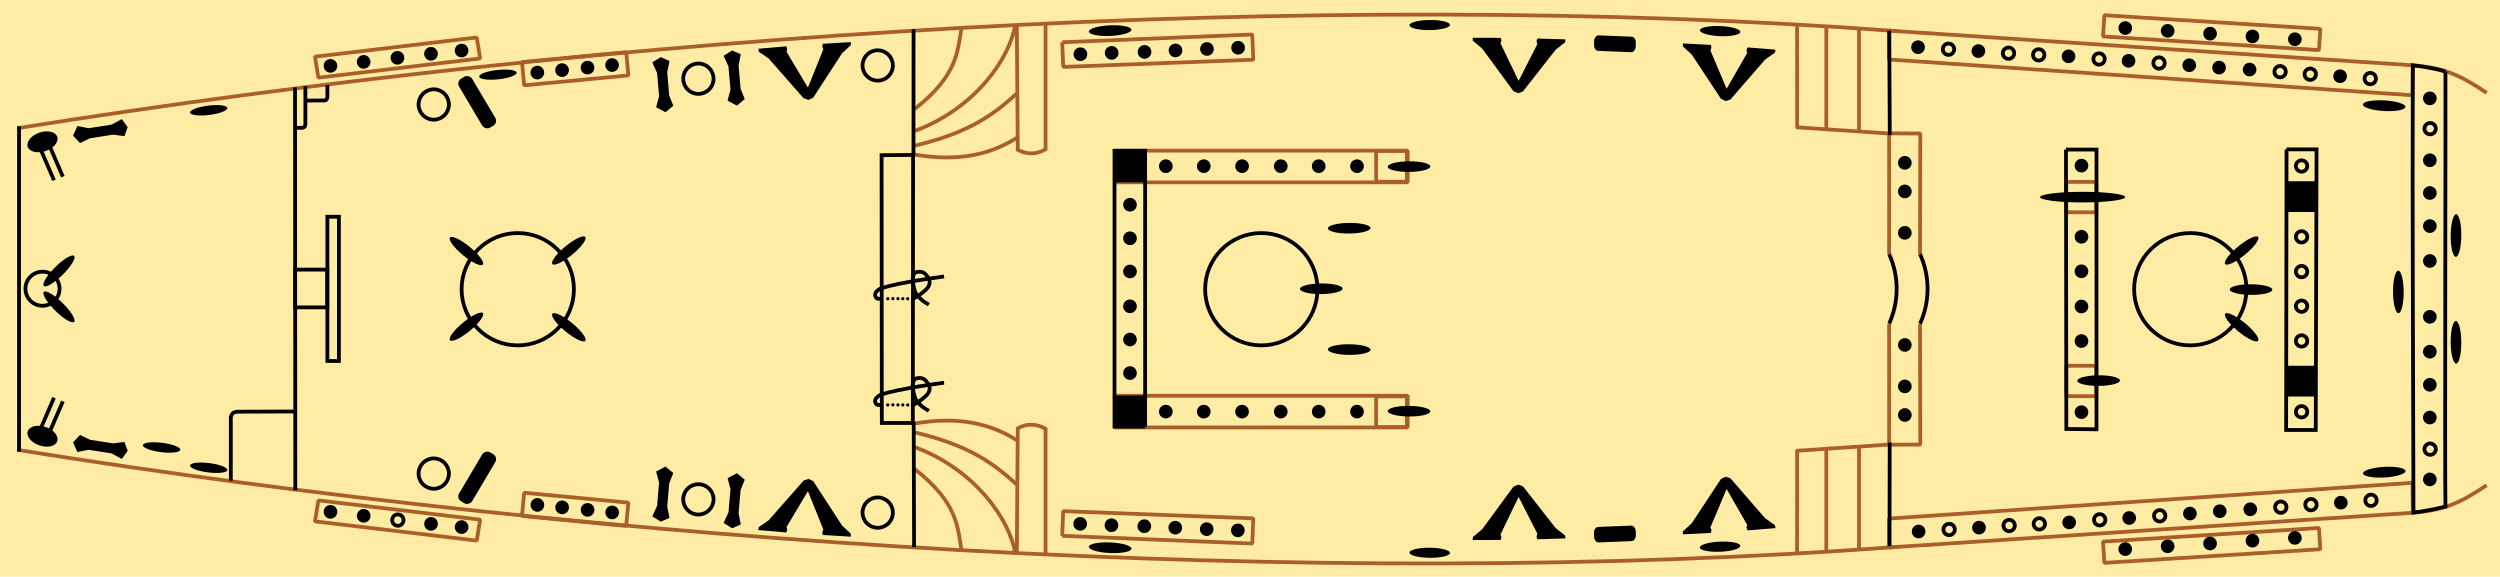 <?xml version="1.0" encoding="UTF-8" standalone="no"?>
<!-- Created with Inkscape (http://www.inkscape.org/) -->

<svg
   xmlns:rigging="https://github.com/jolaf/rigging"
   xmlns:dc="http://purl.org/dc/elements/1.1/"
   xmlns:cc="http://creativecommons.org/ns#"
   xmlns:rdf="http://www.w3.org/1999/02/22-rdf-syntax-ns#"
   xmlns:svg="http://www.w3.org/2000/svg"
   xmlns="http://www.w3.org/2000/svg"
   xmlns:xlink="http://www.w3.org/1999/xlink"
   xmlns:sodipodi="http://sodipodi.sourceforge.net/DTD/sodipodi-0.dtd"
   xmlns:inkscape="http://www.inkscape.org/namespaces/inkscape"
   width="100%"
   height="100%"
   id="svg1"
   sodipodi:docname="shtandart-src.svg"
   inkscape:version="0.92.1 r"
   version="1.1"
   viewBox="1 -24 659 152">
  <sodipodi:namedview
     viewbox-height="118"
     viewbox-x="-2"
     viewbox-y="-11"
     inkscape:measure-end="335.547,74.4141"
     inkscape:measure-start="320.703,74.4141"
     inkscape:current-layer="drawing"
     fit-margin-bottom="0"
     fit-margin-right="0"
     fit-margin-left="0"
     fit-margin-top="0"
     guidetolerance="1"
     objecttolerance="5"
     gridtolerance="1"
     inkscape:guide-bbox="true"
     showguides="false"
     inkscape:window-maximized="0"
     inkscape:window-y="36"
     inkscape:window-x="232"
     inkscape:window-height="855"
     inkscape:window-width="1385"
     showgrid="false"
     inkscape:document-units="px"
     inkscape:cy="106.51837"
     inkscape:cx="555.06524"
     inkscape:zoom="2.83"
     inkscape:pageshadow="2"
     inkscape:pageopacity="0.0"
     borderopacity="1.0"
     bordercolor="#666666"
     pagecolor="#ffffff"
     id="base">
    <inkscape:grid
       spacingy="1"
       spacingx="1"
       originy="-539.252"
       originx="-36.919"
       id="grid4394"
       type="xygrid" />
    <sodipodi:guide
       inkscape:locked="false"
       id="guide4311"
       orientation="0,1"
       position="0.039,0.458" />
    <sodipodi:guide
       inkscape:locked="false"
       id="guide677"
       orientation="0,1"
       position="0.904,0.518" />
    <sodipodi:guide
       inkscape:locked="false"
       id="guide681"
       orientation="0,1"
       position="0.254,0.397" />
    <sodipodi:guide
       inkscape:locked="false"
       id="guide4803"
       orientation="1,0"
       position="647.583,107.034" />
    <sodipodi:guide
       inkscape:locked="false"
       id="guide4808"
       orientation="0,1"
       position="407.812,62.556" />
    <sodipodi:guide
       inkscape:locked="false"
       id="guide4810"
       orientation="0,1"
       position="376.563,124.445" />
    <sodipodi:guide
       inkscape:locked="false"
       id="guide4811"
       orientation="-0.103,0.995"
       position="108.216,113.92" />
    <sodipodi:guide
       inkscape:locked="false"
       id="guide4815"
       orientation="0.104,0.995"
       position="108.002,11.267" />
    <sodipodi:guide
       inkscape:locked="false"
       id="guide4819"
       orientation="1,0"
       position="8.127,91.21" />
    <sodipodi:guide
       inkscape:locked="false"
       id="guide4075"
       orientation="1,0"
       position="652.766,105.529" />
  </sodipodi:namedview>
  <defs
     id="defs1">
    <rect
       y="-0.809"
       x="277.269"
       height="146.642"
       width="220.711"
       id="deckMask"
       style="fill:currentColor" />
    <g
       id="mastMask"
       style="stroke:currentColor">
      <path
         inkscape:connector-curvature="0"
         id="path89"
         d="m 425.113,59.525 c 26.5,26.5 26.5,26.5 26.5,26.5 z" />
      <path
         inkscape:connector-curvature="0"
         id="path91"
         d="m 451.613,59.525 c -26.5,26.5 -26.5,26.5 -26.5,26.5 z" />
    </g>
    <circle
       r="4"
       cy="398.091"
       cx="160.871"
       id="pipe"
       style="stroke:currentColor" />
    <circle
       id="pin"
       r="1.8"
       cy="28.152"
       cx="567.539"
       style="fill:currentColor"
       transform="rotate(-8.297)"
       class="aura" />
    <circle
       style="fill:none;stroke:currentColor"
       transform="rotate(-8.297)"
       id="pinhole"
       cx="607.213"
       cy="138.775"
       r="1.5" />
    <ellipse
       transform="rotate(89.51)"
       id="cleat"
       ry="5.615"
       rx="1.4"
       cy="-575.374"
       cx="3.721"
       style="fill:currentColor"
       class="aura" />
    <rect
       ry="1.5"
       y="72.319"
       x="396.501"
       height="15"
       width="4"
       id="lcleat"
       style="fill:currentColor"
       class="aura" />
    <path
       transform="matrix(0.882,0,0,1.005,-152.594,-25.947)"
       d="m 215.31,40.277 -0.959,-2.798 v -6.102 l 0.959,-2.893 -2.499,-1.196 -2.652,1.196 1.162,2.893 v 6.102 l -1.161,2.798 2.652,1.514 z"
       id="xcleat"
       inkscape:connector-curvature="0"
       sodipodi:nodetypes="ccccccccccc"
       style="fill:currentColor"
       class="aura" />
    <path
       d="m 426.259,54.267 -8.424,-11.107 -2.479,-2.004 -0.067,-0.781 7.404,-0.102 0.204,0.747 -0.238,0.713 4.927,9.807 4.791,-9.773 -0.238,-0.713 0.204,-0.747 7.404,0.102 -0.067,0.781 -2.479,2.004 -8.424,11.107 -1.259,0.493 z"
       inkscape:connector-curvature="0"
       sodipodi:nodetypes="ccccccccccccccccc"
       id="kevel"
       style="fill:currentColor"
       class="aura" />
    <rect
       transform="translate(-36.94,-367.63)"
       id="fist"
       width="8.109"
       height="8.109"
       x="324.097"
       y="408.336"
       style="fill:currentColor"
       class="aura" />
    <g
       id="tackle"
       transform="matrix(-1,0,0,1,657.061,84.968)">
      <ellipse
         transform="rotate(-18.749,-1131.871,-71.94)"
         ry="2.557"
         rx="4.104"
         cy="420.366"
         cx="-74.057"
         id="path4323"
         style="fill:currentColor" />
      <path
         style="stroke:currentColor"
         d="m 61.959,411.73 3.977,9.218"
         id="path4328"
         inkscape:connector-curvature="0"
         sodipodi:nodetypes="cc"
         transform="translate(-36.94,-367.63)" />
      <path
         style="stroke:currentColor"
         sodipodi:nodetypes="cc"
         inkscape:connector-curvature="0"
         id="path4325"
         d="m 59.623,412.677 3.977,9.218"
         transform="translate(-36.94,-367.63)" />
    </g>
    <g
       id="knot"
       transform="translate(380.03,-105.312)">
      <path
         style="fill:none;stroke:currentColor"
         sodipodi:nodetypes="cccc"
         inkscape:connector-curvature="0"
         id="path4249"
         d="m 298.721,455.173 c -3.993,0.489 -15.46,2.284 -17.267,3.472 -0.874,0.684 -1.281,1.456 -0.505,2.273 0.295,0.218 1.515,0.126 1.515,0.126" />
      <path
         style="fill:none;stroke:currentColor"
         d="m 290.64,461.044 c 0,0 1.792,-1.092 2.589,-1.768 0.499,-0.424 1.088,-0.913 1.357,-1.421 0.27,-0.508 0.393,-0.888 0.316,-1.452 -0.077,-0.564 -0.8,-1.72 -1.438,-2.147 -0.638,-0.427 -1.581,-0.414 -2.192,-0.158 -0.612,0.256 -0.566,0.713 -0.758,1.357 -0.191,0.644 0.115,1.993 0.284,2.715 0.169,0.722 0.251,1.043 0.6,1.61 0.349,0.567 0.988,1.204 1.547,1.673 0.559,0.469 1.768,1.136 1.768,1.136"
         id="path4251"
         inkscape:connector-curvature="0"
         sodipodi:nodetypes="cszzzzzzzzc" />
      <circle
         r="0.426"
         cy="461.044"
         cx="283.884"
         id="path4253"
         style="fill:currentColor" />
      <circle
         style="fill:currentColor"
         id="circle4255"
         cx="285.226"
         cy="461.013"
         r="0.426" />
      <circle
         style="fill:currentColor"
         r="0.426"
         cy="461.028"
         cx="286.568"
         id="circle4257" />
      <circle
         style="fill:currentColor"
         id="circle4259"
         cx="287.846"
         cy="461.028"
         r="0.426" />
      <circle
         r="0.426"
         cy="461.044"
         cx="289.14"
         id="circle4261"
         style="fill:currentColor" />
    </g>
  </defs>
  <g
     inkscape:label="background"
     id="layer1"
     inkscape:groupmode="layer">
    <g
       id="background" />
    <rect
       style="opacity:1;fill:#ffeca4;fill-opacity:1;fill-rule:evenodd;stroke:none;stroke-width:1.6;stroke-linecap:round;stroke-linejoin:round;stroke-miterlimit:4;stroke-dasharray:none;stroke-opacity:1;paint-order:markers fill stroke"
       id="rect6803"
       width="717.601"
       height="368.795"
       x="-20.988"
       y="-138.852" />
  </g>
  <g
     transform="translate(0,-20.6)"
     inkscape:label="drawing"
     id="layer2"
     inkscape:groupmode="layer">
    <g
       id="drawing">
      <g
         id="portDrawing"
         style="fill:none;stroke:#aa5f28">
        <path
           style="fill-rule:evenodd"
           d="M 5.599,30.388 C 160.19,5.668 347.851,-6.802 501.489,4.852 m 135.527,8.962 c 8.188,0.64 12.488,2.549 19.468,7.271"
           id="path4399"
           inkscape:connector-curvature="0" />
        <path
           class="rail"
           id="rect4158"
           d="m 499.005,4.684 c 0,0 138.012,9.13 138.012,9.13 0,0 -0.082,7.903 -0.082,7.903 0,0 -137.973,-9.434 -137.973,-9.434 0,0 0.044,-7.599 0.044,-7.599"
           style="fill-rule:evenodd;stroke-miterlimit:0"
           inkscape:connector-curvature="0" />
        <rect
           transform="matrix(0.998,0.063,-0.063,0.998,-36.919,-367.63)"
           class="rail"
           style="fill-rule:evenodd;stroke-linecap:round;stroke-miterlimit:0"
           id="rect4272"
           width="57.042"
           height="5.615"
           x="614.658"
           y="330.176" />
        <rect
           transform="translate(-36.919,-367.63)"
           class="solid"
           style="fill-rule:evenodd;stroke-miterlimit:0"
           id="rect4212"
           width="7.895"
           height="8.012"
           x="582.601"
           y="412.182" />
        <path
           class="rail"
           id="path4201"
           d="m 498.969,63.596 c 0,0 0.013,-31.846 0.013,-31.846 0,0 8.206,0.049 8.206,0.049 0,0 -0.072,31.797 -0.072,31.797"
           style="fill-rule:evenodd;stroke-miterlimit:0"
           inkscape:connector-curvature="0" />
        <g
           class="solid"
           id="g4442">
          <path
             style="fill-rule:evenodd;stroke-linejoin:round"
             d="m 474.71,3.488 c 0,0 0.018,26.671 0.018,26.671 0,0 24.696,1.671 24.696,1.671"
             id="path4436"
             inkscape:connector-curvature="0" />
          <path
             style="fill-rule:evenodd"
             d="m 491.034,31.603 c 0,0 0,-27.13 0,-27.13"
             id="path4438"
             inkscape:connector-curvature="0" />
          <path
             style="fill-rule:evenodd"
             d="m 482.413,30.658 c 0,0 0.006,-26.716 0.006,-26.716"
             id="path4440"
             inkscape:connector-curvature="0" />
        </g>
        <rect
           transform="translate(-36.919,-367.63)"
           class="solid"
           y="404.025"
           x="400.67"
           height="8.109"
           width="8.109"
           id="rect4227"
           style="fill-rule:evenodd;stroke-miterlimit:0" />
        <rect
           transform="translate(-36.919,-367.63)"
           class="rail"
           y="403.945"
           x="331.803"
           height="8.348"
           width="77.184"
           id="rect4231"
           style="fill-rule:evenodd;stroke-miterlimit:0" />
        <path
           class="rail"
           id="rect4238"
           d="m 281.003,7.737 c 0,0 50.101,-2.045 50.101,-2.045 0,0 0.262,6.643 0.262,6.643 0,0 -50.107,1.907 -50.107,1.907 0,0 -0.256,-6.505 -0.256,-6.505"
           style="fill-rule:evenodd;stroke-miterlimit:0"
           inkscape:connector-curvature="0" />
        <g
           class="solid"
           id="g2411">
          <path
             id="path4286"
             d="m 269.031,3.005 c 0,0 0.253,33.082 0.253,33.082 2.441,1.306 4.882,1.261 7.324,-0.126 0,0 0,-33.335 0,-33.335"
             style="fill-rule:evenodd"
             inkscape:connector-curvature="0" />
          <path
             id="path4302"
             d="m 242.135,37.35 c 11.722,2.006 20.149,-0.133 26.895,-4.419"
             style="fill-rule:evenodd"
             inkscape:connector-curvature="0" />
          <path
             id="path4300"
             d="m 242.099,35.007 c 12.578,-3.001 19.725,-7.042 26.841,-13.718"
             style="fill-rule:evenodd"
             inkscape:connector-curvature="0" />
          <path
             id="path4298"
             d="M 242.135,31.116 C 258.141,25.17 267.233,11.895 268.652,3.005"
             style="fill-rule:evenodd"
             inkscape:connector-curvature="0" />
          <path
             id="path4296"
             d="M 242.066,25.379 C 253.549,16.384 253.398,10.039 254.51,3.637"
             style="fill-rule:evenodd"
             inkscape:connector-curvature="0" />
        </g>
        <use
           transform="translate(71.491,-384.234)"
           height="100%"
           width="100%"
           id="use11168"
           xlink:href="#pipe"
           y="0"
           x="0" />
        <use
           transform="translate(24.224,-380.746)"
           height="100%"
           width="100%"
           id="use11170"
           xlink:href="#pipe"
           y="0"
           x="0" />
        <rect
           transform="rotate(-5.435,-3891.007,205.083)"
           class="rail"
           style="fill-rule:evenodd;stroke-miterlimit:0"
           id="rect4267"
           width="27.593"
           height="6.154"
           x="138.673"
           y="395.494" />
        <rect
           transform="matrix(0.993,-0.118,0.16,0.987,-36.919,-367.63)"
           class="rail"
           ry="0"
           y="391.192"
           x="58.768"
           height="5.599"
           width="42.94"
           id="rect4281"
           style="fill-rule:evenodd;stroke-miterlimit:0" />
        <use
           transform="translate(-45.537,-373.946)"
           height="100%"
           width="100%"
           id="use11166"
           xlink:href="#pipe"
           y="0"
           x="0" />
      </g>
      <use
         transform="matrix(1,0,0,-1,0,145.58)"
         xlink:href="#portDrawing"
         id="use405"
         x="0"
         y="0"
         width="100%"
         height="100%" />
      <path
         class="rail"
         style="fill:none;stroke:currentColor"
         id="path4294"
         d="m 645.621,15.449 c -3.876,-1.16 -8.605,-1.635 -8.605,-1.635 -0.16,38.87 0.115,82.335 0.176,117.905 0,0 3.887,-0.461 8.424,-1.564 -0.182,-8.555 0.077,-111.18 0.004,-114.706 0,0 -2.6e-4,0 -2.6e-4,0"
         inkscape:connector-curvature="0" />
      <path
         class="rail"
         id="rect4333"
         d="m 603.734,35.978 c 0,0 7.908,0 7.908,0 0,0 -0.217,73.963 -0.217,73.963 0,0 -7.8,0 -7.8,0 0,0 0.108,-73.963 0.108,-73.963"
         style="fill:none;stroke:currentColor"
         inkscape:connector-curvature="0" />
      <circle
         class="solid"
         r="14.805"
         cy="72.838"
         cx="578.359"
         id="path4330"
         style="fill:none;stroke:currentColor" />
      <path
         class="rail"
         id="rect4326"
         d="m 545.591,36.028 c 0,0 8.047,0 8.047,0 0,0 0,73.736 0,73.736 0,0 -7.955,-0.091 -7.955,-0.091 0,0 -0.091,-73.645 -0.091,-73.645"
         style="fill:none;stroke:currentColor"
         inkscape:connector-curvature="0" />
      <g
         class="solid"
         style="fill:none;stroke:currentColor"
         id="g4318">
        <path
           d="m 507.125,63.596 c 1.304,2.875 1.979,5.997 1.979,9.164 0,3.167 -0.675,6.288 -1.979,9.164"
           id="path4211"
           inkscape:connector-curvature="0" />
        <path
           d="m 498.978,63.596 c 1.304,2.875 1.979,5.997 1.979,9.164 0,3.167 -0.675,6.288 -1.979,9.164"
           id="path4312"
           inkscape:connector-curvature="0" />
      </g>
      <path
         style="fill:none;stroke:currentColor"
         d="m 499.075,140.577 c 0,0 0.05,-27.332 0.05,-27.332 m 0.022,-81.024 c 0,0 -0.143,-27.537 -0.143,-27.537"
         id="path4434"
         inkscape:connector-curvature="0" />
      <circle
         class="solid "
         style="fill:none;stroke:currentColor"
         id="circle327"
         cx="333.481"
         cy="72.838"
         r="14.805" />
      <path
         class="rail"
         style="fill:none;stroke:currentColor"
         d="m 302.86,109.064 c 0,0 -8.075,0 -8.075,0 0,0 0,-72.72 0,-72.72 0,0 8.075,0 8.075,0 0,0 0,72.72 0,72.72"
         id="path4336"
         inkscape:connector-curvature="0" />
      <path
         id="path4288"
         d="m 241.953,140.828 c 0,0 -0.103,-33.102 -0.103,-33.102 M 241.79,37.765 c 0,0 0.024,-33.476 0.024,-33.476"
         style="fill:none;stroke:currentColor"
         inkscape:connector-curvature="0" />
      <path
         class="solid"
         style="fill:none;stroke:currentColor"
         d="m 241.694,37.439 c 0,0 -8.306,0.069 -8.306,0.069 -0.004,16.806 0.062,53.776 0.058,70.582 0,0 8.168,0 8.168,0 0.004,-16.806 0.076,-53.845 0.08,-70.651 0,0 0,-5e-5 0,-5e-5"
         id="path4060"
         inkscape:connector-curvature="0" />
      <circle
         class="solid"
         r="14.805"
         cy="72.838"
         cx="137.481"
         id="circle329"
         style="fill:none;stroke:currentColor" />
      <rect
         class="solid"
         y="53.73"
         x="87.298"
         height="38.031"
         width="3.041"
         id="rect4322"
         style="fill:none;stroke:currentColor" />
      <rect
         class="solid"
         y="67.672"
         x="78.789"
         height="9.949"
         width="8.482"
         id="rect4317"
         style="fill:none;stroke:currentColor" />
      <path
         class="solid"
         style="fill:none;stroke:currentColor"
         d="m 87.296,19.031 c 0,0 0,3.28 0,3.28 -0.175,0.713 -0.438,0.672 -0.685,0.766 0,0 -5.025,0.035 -5.025,0.035"
         id="path4887"
         inkscape:connector-curvature="0" />
      <path
         class="solid"
         id="path4306"
         d="m 81.496,19.331 c 0,0 0,10.18 0,10.18 -0.175,0.713 -0.438,0.672 -0.685,0.766 0,0 -2.226,0.035 -2.226,0.035"
         style="fill:none;stroke:currentColor"
         inkscape:connector-curvature="0" />
      <path
         style="fill:none;stroke:currentColor"
         d="m 78.845,125.846 c 0,0 -0.072,-106.204 -0.072,-106.204"
         id="path4304"
         inkscape:connector-curvature="0" />
      <path
         class="solid"
         style="fill:none;stroke:currentColor"
         d="m 61.845,123.311 c 0,0 0,-16.814 0,-16.814 0.389,-1.278 0.973,-1.205 1.523,-1.374 0,0 15.251,-0.062 15.251,-0.062"
         id="path4412"
         inkscape:connector-curvature="0" />
      <circle
         class="solid"
         r="4.495"
         cy="72.707"
         cx="12.204"
         id="circle4314"
         style="fill:none;stroke:currentColor" />
      <path
         id="path4069"
         d="m 6.016,115.679 c 0,0 0,-85.785 0,-85.785"
         style="fill:none;stroke:currentColor"
         inkscape:connector-curvature="0" />
    </g>
  </g>
  <g
     transform="translate(0,-20.6)"
     inkscape:label="deckMasks"
     id="layer3"
     inkscape:groupmode="layer"
     style="display:none">
    <g
       style="color:#ffffff"
       class="modeDependent which"
       id="deckMasks">
      <use
         style="stroke-width:1.001"
         height="100%"
         width="100%"
         y="0"
         x="0"
         transform="matrix(0.718,0,0,1,299.426,0)"
         rigging:deck="fore"
         class="deckMask"
         xlink:href="#deckMask"
         id="use758" />
      <use
         style="stroke-width:0.999"
         transform="matrix(1.003,0,0,1,-0.802,0)"
         height="100%"
         width="100%"
         y="0"
         x="0"
         rigging:deck="main"
         class="deckMask"
         xlink:href="#deckMask"
         id="use760" />
      <use
         style="stroke-width:1.01"
         height="100%"
         width="100%"
         y="0"
         x="0"
         transform="matrix(1.231,0,0,1,-335.876,0)"
         rigging:deck="stern"
         class="deckMask"
         xlink:href="#deckMask"
         id="use668" />
    </g>
  </g>
  <g
     transform="translate(0,-20.6)"
     inkscape:label="mastMasks"
     id="layer4"
     inkscape:groupmode="layer"
     style="display:none">
    <g
       style="color:#ff0000"
       class="modeDependent where"
       id="mastMasks">
      <use
         height="100%"
         width="100%"
         y="0"
         x="0"
         transform="translate(140)"
         rigging:mast="fore"
         class="mastMask"
         xlink:href="#mastMask"
         id="use89" />
      <use
         height="100%"
         width="100%"
         y="0"
         x="0"
         transform="translate(-104.89)"
         rigging:mast="main"
         class="mastMask"
         xlink:href="#mastMask"
         id="use336" />
      <use
         height="100%"
         width="100%"
         y="0"
         x="0"
         transform="translate(-300.966)"
         rigging:mast="mizzen"
         class="mastMask"
         xlink:href="#mastMask"
         id="use338" />
    </g>
  </g>
  <g
     transform="translate(0,-20.6)"
     inkscape:label="points"
     id="layer5"
     inkscape:groupmode="layer">
    <g
       inkscape:transform-center-y="-60.498592"
       inkscape:transform-center-x="-152.32154"
       transform="translate(0.02,-7.1415848e-6)"
       id="points">
      <g
         rigging:side="port"
         id="g1143"
         rigging:rail="behindFront"
         rigging:deck="fore">
        <use
           height="100%"
           width="100%"
           transform="rotate(-89.1,642.297,-8.334)"
           id="use4877"
           xlink:href="#cleat"
           y="0"
           x="0" />
      </g>
      <g
         rigging:side="starboard"
         rigging:deck="fore"
         rigging:rail="behindFront"
         id="g347"
         transform="matrix(1,0,0,-1,0,145.506)">
        <use
           x="0"
           y="0"
           xlink:href="#cleat"
           id="use345"
           transform="rotate(-89.1,642.297,-8.334)"
           width="100%"
           height="100%" />
      </g>
      <g
         rigging:side="port"
         transform="translate(0,-1.125)"
         rigging:isAcross="true"
         id="g4296"
         rigging:rail="frontRail"
         rigging:deck="fore">
        <use
           height="100%"
           width="100%"
           transform="translate(75.828,120.558)"
           id="use4878"
           xlink:href="#pin"
           y="0"
           x="0" />
        <use
           height="100%"
           width="100%"
           transform="translate(75.828,111.365)"
           id="use4880"
           xlink:href="#pin"
           y="0"
           x="0" />
        <use
           height="100%"
           width="100%"
           transform="translate(75.828,102.64)"
           id="use4882"
           xlink:href="#pin"
           y="0"
           x="0" />
        <use
           height="100%"
           width="100%"
           transform="translate(75.828,94.008)"
           id="use4886"
           xlink:href="#pin"
           y="0"
           x="0" />
        <use
           height="100%"
           width="100%"
           transform="translate(20.68,-18.062)"
           id="use4884"
           xlink:href="#pinhole"
           y="0"
           x="0" />
        <use
           height="100%"
           width="100%"
           transform="translate(75.828,77.695)"
           id="use4888"
           xlink:href="#pin"
           y="0"
           x="0" />
      </g>
      <g
         rigging:side="starboard"
         rigging:deck="fore"
         rigging:rail="frontRail"
         id="g361"
         rigging:isAcross="true"
         transform="matrix(1,0,0,-1,0,146.631)">
        <use
           x="0"
           y="0"
           xlink:href="#pin"
           id="use349"
           transform="translate(75.828,120.558)"
           width="100%"
           height="100%" />
        <use
           x="0"
           y="0"
           xlink:href="#pin"
           id="use351"
           transform="translate(75.828,111.365)"
           width="100%"
           height="100%" />
        <use
           x="0"
           y="0"
           xlink:href="#pin"
           id="use353"
           transform="translate(75.828,102.64)"
           width="100%"
           height="100%" />
        <use
           x="0"
           y="0"
           xlink:href="#pin"
           id="use355"
           transform="translate(75.828,94.008)"
           width="100%"
           height="100%" />
        <use
           x="0"
           y="0"
           xlink:href="#pinhole"
           id="use357"
           transform="translate(20.68,-18.062)"
           width="100%"
           height="100%" />
        <use
           x="0"
           y="0"
           xlink:href="#pin"
           id="use359"
           transform="translate(75.828,77.695)"
           width="100%"
           height="100%" />
      </g>
      <g
         rigging:side="port"
         transform="rotate(-33.825,358.488,-866.822)"
         rigging:deck="fore"
         rigging:rail="onDeckFront"
         id="g826">
        <use
           height="100%"
           width="100%"
           transform="rotate(37.611,293.77,-704.81)"
           id="use4869"
           xlink:href="#cleat"
           y="0"
           x="0" />
      </g>
      <g
         transform="rotate(90,336.064,324.364)"
         rigging:deck="fore"
         rigging:side="center"
         rigging:rail="onDeckFront"
         id="g4125">
        <use
           x="0"
           y="0"
           xlink:href="#cleat"
           id="use4123"
           transform="rotate(0.241,-6431.205,-116512.54)"
           width="100%"
           height="100%" />
      </g>
      <g
         rigging:side="starboard"
         id="g365"
         rigging:rail="onDeckFront"
         rigging:deck="fore"
         transform="matrix(0.831,0.557,0.557,-0.831,543.198,92.667)">
        <use
           x="0"
           y="0"
           xlink:href="#cleat"
           id="use363"
           transform="rotate(37.611,293.77,-704.81)"
           width="100%"
           height="100%" />
      </g>
      <g
         rigging:side="port"
         transform="rotate(3.868,821.868,-178.443)"
         id="g4304"
         rigging:rail="sideRail"
         rigging:deck="fore">
        <use
           height="100%"
           width="100%"
           transform="translate(-45.724,83.924)"
           id="use4842"
           xlink:href="#pin"
           y="0"
           x="0" />
        <use
           height="100%"
           width="100%"
           transform="translate(-92.891,-19.827)"
           id="use4838"
           xlink:href="#pinhole"
           y="0"
           x="0" />
        <use
           height="100%"
           width="100%"
           transform="translate(-29.782,83.871)"
           id="use4840"
           xlink:href="#pin"
           y="0"
           x="0" />
        <use
           height="100%"
           width="100%"
           transform="translate(-77.041,-19.841)"
           id="use4836"
           xlink:href="#pinhole"
           y="0"
           x="0" />
        <use
           height="100%"
           width="100%"
           transform="translate(-69.076,-19.943)"
           id="use4834"
           xlink:href="#pinhole"
           y="0"
           x="0" />
        <use
           height="100%"
           width="100%"
           transform="translate(-5.975,83.648)"
           id="use4832"
           xlink:href="#pin"
           y="0"
           x="0" />
        <use
           height="100%"
           width="100%"
           transform="translate(-53.128,-19.941)"
           id="use4830"
           xlink:href="#pinhole"
           y="0"
           x="0" />
        <use
           height="100%"
           width="100%"
           transform="translate(9.886,83.763)"
           id="use4828"
           xlink:href="#pin"
           y="0"
           x="0" />
        <use
           height="100%"
           width="100%"
           transform="translate(-37.278,-19.943)"
           id="use4826"
           xlink:href="#pinhole"
           y="0"
           x="0" />
        <use
           height="100%"
           width="100%"
           transform="translate(25.93,83.851)"
           id="use4824"
           xlink:href="#pin"
           y="0"
           x="0" />
        <use
           height="100%"
           width="100%"
           transform="translate(33.813,83.936)"
           id="use4822"
           xlink:href="#pin"
           y="0"
           x="0" />
        <use
           height="100%"
           width="100%"
           transform="translate(41.878,83.909)"
           id="use4820"
           xlink:href="#pin"
           y="0"
           x="0" />
        <use
           height="100%"
           width="100%"
           transform="translate(-5.286,-19.812)"
           id="use4816"
           xlink:href="#pinhole"
           y="0"
           x="0" />
        <use
           height="100%"
           width="100%"
           transform="translate(2.688,-19.688)"
           id="use4818"
           xlink:href="#pinhole"
           y="0"
           x="0" />
        <use
           height="100%"
           width="100%"
           transform="translate(65.802,84.05)"
           id="use4814"
           xlink:href="#pin"
           y="0"
           x="0" />
        <use
           height="100%"
           width="100%"
           transform="translate(18.549,-19.604)"
           id="use4812"
           xlink:href="#pinhole"
           y="0"
           x="0" />
      </g>
      <g
         rigging:side="starboard"
         rigging:deck="fore"
         rigging:rail="sideRail"
         id="g399"
         transform="matrix(0.998,-0.067,-0.067,-0.998,-10.166,201.361)">
        <use
           x="0"
           y="0"
           xlink:href="#pin"
           id="use367"
           transform="translate(-45.724,83.924)"
           width="100%"
           height="100%" />
        <use
           x="0"
           y="0"
           xlink:href="#pinhole"
           id="use369"
           transform="translate(-92.891,-19.827)"
           width="100%"
           height="100%" />
        <use
           x="0"
           y="0"
           xlink:href="#pin"
           id="use371"
           transform="translate(-29.782,83.871)"
           width="100%"
           height="100%" />
        <use
           x="0"
           y="0"
           xlink:href="#pinhole"
           id="use373"
           transform="translate(-77.041,-19.841)"
           width="100%"
           height="100%" />
        <use
           x="0"
           y="0"
           xlink:href="#pinhole"
           id="use375"
           transform="translate(-69.076,-19.943)"
           width="100%"
           height="100%" />
        <use
           x="0"
           y="0"
           xlink:href="#pin"
           id="use377"
           transform="translate(-5.975,83.648)"
           width="100%"
           height="100%" />
        <use
           x="0"
           y="0"
           xlink:href="#pinhole"
           id="use379"
           transform="translate(-53.128,-19.941)"
           width="100%"
           height="100%" />
        <use
           x="0"
           y="0"
           xlink:href="#pin"
           id="use381"
           transform="translate(9.886,83.763)"
           width="100%"
           height="100%" />
        <use
           x="0"
           y="0"
           xlink:href="#pinhole"
           id="use383"
           transform="translate(-37.278,-19.943)"
           width="100%"
           height="100%" />
        <use
           x="0"
           y="0"
           xlink:href="#pin"
           id="use385"
           transform="translate(25.93,83.851)"
           width="100%"
           height="100%" />
        <use
           x="0"
           y="0"
           xlink:href="#pin"
           id="use387"
           transform="translate(33.813,83.936)"
           width="100%"
           height="100%" />
        <use
           x="0"
           y="0"
           xlink:href="#pin"
           id="use389"
           transform="translate(41.878,83.909)"
           width="100%"
           height="100%" />
        <use
           x="0"
           y="0"
           xlink:href="#pinhole"
           id="use391"
           transform="translate(-5.286,-19.812)"
           width="100%"
           height="100%" />
        <use
           x="0"
           y="0"
           xlink:href="#pinhole"
           id="use393"
           transform="translate(2.688,-19.688)"
           width="100%"
           height="100%" />
        <use
           x="0"
           y="0"
           xlink:href="#pin"
           id="use395"
           transform="translate(65.802,84.05)"
           width="100%"
           height="100%" />
        <use
           x="0"
           y="0"
           xlink:href="#pinhole"
           id="use397"
           transform="translate(18.549,-19.604)"
           width="100%"
           height="100%" />
      </g>
      <g
         rigging:side="port"
         rigging:rail="shroudsRail"
         rigging:deck="fore"
         id="g5102"
         transform="rotate(3.769,6421.582,-164.896)">
        <use
           height="100%"
           width="100%"
           transform="translate(19.319,442.896)"
           id="use4845"
           xlink:href="#pin"
           y="0"
           x="0" />
        <use
           height="100%"
           width="100%"
           transform="translate(30.519,442.896)"
           id="use4847"
           xlink:href="#pin"
           y="0"
           x="0" />
        <use
           height="100%"
           width="100%"
           transform="translate(41.719,442.896)"
           id="use4849"
           xlink:href="#pin"
           y="0"
           x="0" />
        <use
           height="100%"
           width="100%"
           transform="translate(52.919,442.896)"
           id="use4851"
           xlink:href="#pin"
           y="0"
           x="0" />
        <use
           height="100%"
           width="100%"
           transform="translate(64.119,442.896)"
           id="use4853"
           xlink:href="#pin"
           y="0"
           x="0" />
      </g>
      <g
         rigging:side="starboard"
         transform="matrix(0.998,-0.066,-0.066,-0.998,3.051,568.029)"
         id="g412"
         rigging:deck="fore"
         rigging:rail="shroudsRail">
        <use
           x="0"
           y="0"
           xlink:href="#pin"
           id="use401"
           transform="translate(19.319,442.896)"
           width="100%"
           height="100%" />
        <use
           x="0"
           y="0"
           xlink:href="#pin"
           id="use403"
           transform="translate(30.519,442.896)"
           width="100%"
           height="100%" />
        <use
           x="0"
           y="0"
           xlink:href="#pin"
           id="use406"
           transform="translate(41.719,442.896)"
           width="100%"
           height="100%" />
        <use
           x="0"
           y="0"
           xlink:href="#pin"
           id="use408"
           transform="translate(52.919,442.896)"
           width="100%"
           height="100%" />
        <use
           x="0"
           y="0"
           xlink:href="#pin"
           id="use410"
           transform="translate(64.119,442.896)"
           width="100%"
           height="100%" />
      </g>
      <g
         rigging:side="port"
         id="g5002"
         transform="translate(0.527)">
        <use
           x="0"
           y="0"
           xlink:href="#pinhole"
           id="use4991"
           transform="translate(-13.733,18.494)"
           width="100%"
           height="100%" />
        <use
           x="0"
           y="0"
           xlink:href="#pinhole"
           id="use4989"
           transform="translate(-13.733,9.334)"
           width="100%"
           height="100%" />
        <use
           x="0"
           y="0"
           xlink:href="#pinhole"
           id="use4987"
           transform="translate(-13.733,-9.338)"
           width="100%"
           height="100%" />
      </g>
      <g
         rigging:side="starboard"
         transform="matrix(1,0,0,-1,0.527,145.506)"
         id="g424">
        <use
           height="100%"
           width="100%"
           transform="translate(-13.733,18.494)"
           id="use418"
           xlink:href="#pinhole"
           y="0"
           x="0" />
        <use
           height="100%"
           width="100%"
           transform="translate(-13.733,9.334)"
           id="use420"
           xlink:href="#pinhole"
           y="0"
           x="0" />
        <use
           height="100%"
           width="100%"
           transform="translate(-13.733,-9.338)"
           id="use422"
           xlink:href="#pinhole"
           y="0"
           x="0" />
      </g>
      <g
         rigging:side="port"
         transform="translate(316.258,3.527)"
         id="g1149"
         rigging:rail="frontFists"
         rigging:deck="fore">
        <use
           x="0"
           y="0"
           xlink:href="#fist"
           transform="translate(0.106,0.148)"
           id="use10664"
           width="100%"
           height="100%" />
      </g>
      <g
         rigging:side="starboard"
         rigging:deck="fore"
         rigging:rail="frontFists"
         id="g416"
         transform="matrix(1,0,0,-1,316.258,141.979)">
        <use
           height="100%"
           width="100%"
           id="use414"
           transform="translate(0.106,0.148)"
           xlink:href="#fist"
           y="0"
           x="0" />
      </g>
      <g
         rigging:side="port"
         rigging:deck="fore"
         rigging:rail="atMastFront"
         id="g1383"
         transform="translate(446.793,-2.641)">
        <use
           inkscape:transform-center-y="0.17023408"
           inkscape:transform-center-x="-0.40887294"
           height="100%"
           width="100%"
           transform="matrix(0.767,-0.642,-0.642,-0.767,-297.006,433.751)"
           id="use1381"
           xlink:href="#cleat"
           y="0"
           x="0" />
      </g>
      <g
         transform="rotate(-34.407,594.596,75.75)"
         id="g1173"
         rigging:side="center"
         rigging:rail="atMastFront"
         rigging:deck="fore">
        <use
           height="100%"
           width="100%"
           transform="rotate(35.279,468.56,68.433)"
           id="use4860"
           xlink:href="#cleat"
           y="0"
           x="0" />
      </g>
      <g
         rigging:side="starboard"
         transform="matrix(1,0,0,-1,446.793,148.147)"
         id="g428"
         rigging:rail="atMastFront"
         rigging:deck="fore">
        <use
           x="0"
           y="0"
           xlink:href="#cleat"
           id="use426"
           transform="matrix(0.767,-0.642,-0.642,-0.767,-297.006,433.751)"
           width="100%"
           height="100%"
           inkscape:transform-center-x="-0.40887294"
           inkscape:transform-center-y="0.17023408" />
      </g>
      <g
         rigging:side="port"
         transform="translate(0.176)"
         rigging:isAcross="true"
         id="g4334"
         rigging:rail="behindMastRail"
         rigging:deck="fore">
        <use
           height="100%"
           width="100%"
           transform="translate(-16.181,122.152)"
           id="use4920"
           xlink:href="#pin"
           y="0"
           x="0" />
        <use
           height="100%"
           width="100%"
           transform="translate(-16.181,113.052)"
           id="use4922"
           xlink:href="#pin"
           y="0"
           x="0" />
        <use
           height="100%"
           width="100%"
           transform="translate(-16.181,94.303)"
           id="use4924"
           xlink:href="#pin"
           y="0"
           x="0" />
      </g>
      <g
         rigging:side="starboard"
         rigging:deck="fore"
         rigging:rail="behindMastRail"
         id="g436"
         rigging:isAcross="true"
         transform="matrix(1,0,0,-1,0.176,145.506)">
        <use
           x="0"
           y="0"
           xlink:href="#pin"
           id="use430"
           transform="translate(-16.181,122.152)"
           width="100%"
           height="100%" />
        <use
           x="0"
           y="0"
           xlink:href="#pin"
           id="use432"
           transform="translate(-16.181,113.052)"
           width="100%"
           height="100%" />
        <use
           x="0"
           y="0"
           xlink:href="#pin"
           id="use434"
           transform="translate(-16.181,94.303)"
           width="100%"
           height="100%" />
      </g>
      <g
         rigging:side="port"
         style="stroke-width:0.707"
         rigging:deck="fore"
         rigging:rail="backPillars"
         id="g4131"
         transform="matrix(1.615,-0.59,1.18,0.807,-408.62,335.41)">
        <use
           x="0"
           y="0"
           xlink:href="#cleat"
           id="use4129"
           transform="rotate(-143.422,574.43,28.158)"
           width="100%"
           height="100%" />
      </g>
      <g
         transform="rotate(-37.954,558.99,98.502)"
         id="g1179"
         rigging:rail="backPillars"
         rigging:side="starboard"
         rigging:deck="fore">
        <use
           height="100%"
           width="100%"
           transform="rotate(37.993,427.07,18.637)"
           id="use4857"
           xlink:href="#cleat"
           y="0"
           x="0" />
      </g>
      <g
         rigging:side="port"
         transform="translate(-7.226,-5.437)"
         rigging:isAcross="true"
         id="g4384"
         rigging:rail="backRail"
         rigging:deck="fore">
        <use
           height="100%"
           width="100%"
           transform="translate(-55.34,117.454)"
           id="use4905"
           xlink:href="#pin"
           y="0"
           x="0" />
        <use
           height="100%"
           width="100%"
           transform="translate(-55.34,106.536)"
           id="use4907"
           xlink:href="#pin"
           y="0"
           x="0" />
        <use
           height="100%"
           width="100%"
           transform="translate(-55.34,98.995)"
           id="use4909"
           xlink:href="#pin"
           y="0"
           x="0" />
      </g>
      <g
         rigging:side="starboard"
         rigging:deck="fore"
         rigging:rail="backRail"
         id="g444"
         rigging:isAcross="true"
         transform="matrix(1,0,0,-1,-7.226,150.943)">
        <use
           x="0"
           y="0"
           xlink:href="#pin"
           id="use438"
           transform="translate(-55.34,117.454)"
           width="100%"
           height="100%" />
        <use
           x="0"
           y="0"
           xlink:href="#pin"
           id="use440"
           transform="translate(-55.34,106.536)"
           width="100%"
           height="100%" />
        <use
           x="0"
           y="0"
           xlink:href="#pin"
           id="use442"
           transform="translate(-55.34,98.995)"
           width="100%"
           height="100%" />
      </g>
      <g
         rigging:side="port"
         id="g4357"
         rigging:rail="bulwark"
         rigging:deck="main">
        <use
           height="100%"
           width="100%"
           transform="matrix(0.951,0,0,0.951,-169.339,4.341)"
           id="use4933"
           xlink:href="#cleat"
           y="0"
           x="0" />
        <use
           height="100%"
           width="100%"
           transform="rotate(0.9,2554.819,-1639.258)"
           id="use4825"
           xlink:href="#kevel"
           y="0"
           x="0" />
        <use
           style="stroke-width:1.167"
           height="100%"
           width="100%"
           transform="matrix(-0.02,1.022,-0.733,-0.029,493.153,-396.814)"
           id="use4944"
           xlink:href="#lcleat"
           y="0"
           x="0" />
        <use
           height="100%"
           width="100%"
           transform="matrix(0.95,0.048,-0.048,0.95,-92.271,-21.679)"
           id="use4918"
           xlink:href="#cleat"
           y="0"
           x="0" />
        <use
           height="100%"
           width="100%"
           transform="rotate(3.768,921.296,469.441)"
           id="use4823"
           xlink:href="#kevel"
           y="0"
           x="0" />
      </g>
      <g
         rigging:side="starboard"
         rigging:deck="main"
         rigging:rail="bulwark"
         id="g456"
         transform="matrix(1,0,0,-1,0,145.506)">
        <use
           x="0"
           y="0"
           xlink:href="#cleat"
           id="use446"
           transform="matrix(0.951,0,0,0.951,-169.339,4.341)"
           width="100%"
           height="100%" />
        <use
           x="0"
           y="0"
           xlink:href="#kevel"
           id="use448"
           transform="rotate(0.9,2554.819,-1639.258)"
           width="100%"
           height="100%" />
        <use
           x="0"
           y="0"
           xlink:href="#lcleat"
           id="use450"
           transform="matrix(-0.02,1.022,-0.733,-0.029,493.153,-396.814)"
           width="100%"
           height="100%"
           style="stroke-width:1.167" />
        <use
           x="0"
           y="0"
           xlink:href="#cleat"
           id="use452"
           transform="matrix(0.95,0.048,-0.048,0.95,-92.271,-21.679)"
           width="100%"
           height="100%" />
        <use
           x="0"
           y="0"
           xlink:href="#kevel"
           id="use454"
           transform="rotate(3.768,921.296,469.441)"
           width="100%"
           height="100%" />
      </g>
      <g
         rigging:side="port"
         transform="translate(0.4,-4.5)"
         id="g1161"
         rigging:rail="frontPillars"
         rigging:deck="main">
        <use
           height="100%"
           width="100%"
           transform="translate(-203.382,46.215)"
           id="use4893"
           xlink:href="#cleat"
           y="0"
           x="0" />
      </g>
      <g
         rigging:side="starboard"
         rigging:deck="main"
         rigging:rail="frontPillars"
         id="g460"
         transform="matrix(1,0,0,-1,0.4,150.006)">
        <use
           x="0"
           y="0"
           xlink:href="#cleat"
           id="use458"
           transform="translate(-203.382,46.215)"
           width="100%"
           height="100%" />
      </g>
      <g
         rigging:side="port"
         transform="translate(-10.636,4.6)"
         id="g1164"
         rigging:rail="onDeckFront"
         rigging:deck="main">
        <use
           height="100%"
           width="100%"
           transform="translate(-208.115,53.358)"
           id="use4897"
           xlink:href="#cleat"
           y="0"
           x="0" />
      </g>
      <g
         rigging:side="starboard"
         rigging:deck="main"
         rigging:rail="onDeckFront"
         id="g464"
         transform="matrix(1,0,0,-1,-10.636,140.906)">
        <use
           x="0"
           y="0"
           xlink:href="#cleat"
           id="use462"
           transform="translate(-208.115,53.358)"
           width="100%"
           height="100%" />
      </g>
      <g
         transform="rotate(90,350.455,71.529)"
         id="g1194"
         rigging:side="center"
         rigging:rail="atMastFront"
         rigging:deck="main">
        <use
           height="100%"
           width="100%"
           transform="rotate(90,426.555,-76.111)"
           id="use4911"
           xlink:href="#cleat"
           y="0"
           x="0" />
      </g>
      <g
         rigging:side="port"
         transform="translate(7.6,-4.4)"
         id="g4366"
         rigging:rail="sideMastRail"
         rigging:deck="main">
        <use
           height="100%"
           width="100%"
           transform="translate(-264.97,98.845)"
           id="use4789"
           xlink:href="#pin"
           y="0"
           x="0" />
        <use
           height="100%"
           width="100%"
           transform="translate(-254.97,98.845)"
           id="use4791"
           xlink:href="#pin"
           y="0"
           x="0" />
        <use
           height="100%"
           width="100%"
           transform="translate(-244.871,98.845)"
           id="use4793"
           xlink:href="#pin"
           y="0"
           x="0" />
        <use
           height="100%"
           width="100%"
           transform="translate(-234.67,98.845)"
           id="use4795"
           xlink:href="#pin"
           y="0"
           x="0" />
        <use
           height="100%"
           width="100%"
           transform="translate(-224.67,98.845)"
           id="use4799"
           xlink:href="#pin"
           y="0"
           x="0" />
        <use
           height="100%"
           width="100%"
           transform="translate(-214.571,98.845)"
           id="use4801"
           xlink:href="#pin"
           y="0"
           x="0" />
      </g>
      <g
         rigging:side="starboard"
         rigging:deck="main"
         rigging:rail="sideMastRail"
         id="g478"
         transform="matrix(1,0,0,-1,7.6,149.906)">
        <use
           x="0"
           y="0"
           xlink:href="#pin"
           id="use466"
           transform="translate(-264.97,98.845)"
           width="100%"
           height="100%" />
        <use
           x="0"
           y="0"
           xlink:href="#pin"
           id="use468"
           transform="translate(-254.97,98.845)"
           width="100%"
           height="100%" />
        <use
           x="0"
           y="0"
           xlink:href="#pin"
           id="use470"
           transform="translate(-244.871,98.845)"
           width="100%"
           height="100%" />
        <use
           x="0"
           y="0"
           xlink:href="#pin"
           id="use472"
           transform="translate(-234.67,98.845)"
           width="100%"
           height="100%" />
        <use
           x="0"
           y="0"
           xlink:href="#pin"
           id="use474"
           transform="translate(-224.67,98.845)"
           width="100%"
           height="100%" />
        <use
           x="0"
           y="0"
           xlink:href="#pin"
           id="use476"
           transform="translate(-214.571,98.845)"
           width="100%"
           height="100%" />
      </g>
      <g
         rigging:side="port"
         transform="translate(7.6,-4.3)"
         id="g1158"
         rigging:rail="backFists"
         rigging:deck="main">
        <use
           height="100%"
           width="100%"
           id="use9904"
           transform="translate(0.106,0.148)"
           xlink:href="#fist"
           y="0"
           x="0" />
      </g>
      <g
         rigging:side="starboard"
         rigging:deck="main"
         rigging:rail="backFists"
         id="g482"
         transform="matrix(1,0,0,-1,7.6,149.806)">
        <use
           x="0"
           y="0"
           xlink:href="#fist"
           transform="translate(0.106,0.148)"
           id="use480"
           width="100%"
           height="100%" />
      </g>
      <g
         rigging:side="port"
         transform="translate(7.5,-0.8)"
         rigging:isAcross="true"
         id="g4374"
         rigging:rail="behindMastRail"
         rigging:deck="main">
        <use
           id="use11352"
           height="100%"
           width="100%"
           transform="translate(-274.317,122.998)"
           xlink:href="#pin"
           y="0"
           x="0" />
        <use
           x="0"
           y="0"
           xlink:href="#pin"
           transform="translate(-274.317,114.247)"
           width="100%"
           height="100%"
           id="use11350" />
        <use
           id="use11281"
           height="100%"
           width="100%"
           transform="translate(-274.317,105.408)"
           xlink:href="#pin"
           y="0"
           x="0" />
      </g>
      <g
         rigging:side="starboard"
         rigging:deck="main"
         rigging:rail="behindMastRail"
         id="g490"
         rigging:isAcross="true"
         transform="matrix(1,0,0,-1,7.5,146.306)">
        <use
           x="0"
           y="0"
           xlink:href="#pin"
           transform="translate(-274.317,122.998)"
           width="100%"
           height="100%"
           id="use484" />
        <use
           id="use486"
           height="100%"
           width="100%"
           transform="translate(-274.317,114.247)"
           xlink:href="#pin"
           y="0"
           x="0" />
        <use
           x="0"
           y="0"
           xlink:href="#pin"
           transform="translate(-274.317,105.408)"
           width="100%"
           height="100%"
           id="use488" />
      </g>
      <g
         rigging:side="port"
         transform="rotate(-2.277,278.92,10.612)"
         id="g4358"
         rigging:rail="sideRail"
         rigging:deck="main">
        <use
           height="100%"
           width="100%"
           transform="translate(-279.901,65.206)"
           id="use1167"
           xlink:href="#pin"
           y="0"
           x="0" />
        <use
           height="100%"
           width="100%"
           transform="translate(-271.65,65.18)"
           id="use1169"
           xlink:href="#pin"
           y="0"
           x="0" />
        <use
           inkscape:transform-center-y="-79.955537"
           inkscape:transform-center-x="-246.86272"
           transform="translate(-262.986,65.267)"
           height="100%"
           width="100%"
           id="use1173"
           xlink:href="#pin"
           y="0"
           x="0" />
        <use
           transform="translate(-254.814,65.203)"
           height="100%"
           width="100%"
           id="use1171"
           xlink:href="#pin"
           y="0"
           x="0" />
        <use
           inkscape:transform-center-y="-51.471377"
           inkscape:transform-center-x="-207.8844"
           transform="translate(-246.515,65.148)"
           height="100%"
           width="100%"
           id="use1175"
           xlink:href="#pin"
           y="0"
           x="0" />
        <use
           transform="translate(-238.301,65.152)"
           height="100%"
           width="100%"
           id="use1177"
           xlink:href="#pin"
           y="0"
           x="0" />
      </g>
      <g
         rigging:side="starboard"
         rigging:deck="main"
         rigging:rail="sideRail"
         id="g504"
         transform="matrix(0.999,0.04,0.04,-0.999,-0.201,134.414)">
        <use
           x="0"
           y="0"
           xlink:href="#pin"
           id="use492"
           transform="translate(-279.901,65.206)"
           width="100%"
           height="100%" />
        <use
           x="0"
           y="0"
           xlink:href="#pin"
           id="use494"
           transform="translate(-271.65,65.18)"
           width="100%"
           height="100%" />
        <use
           x="0"
           y="0"
           xlink:href="#pin"
           id="use496"
           width="100%"
           height="100%"
           transform="translate(-262.986,65.267)"
           inkscape:transform-center-x="-246.86272"
           inkscape:transform-center-y="-79.955537" />
        <use
           x="0"
           y="0"
           xlink:href="#pin"
           id="use498"
           width="100%"
           height="100%"
           transform="translate(-254.814,65.203)" />
        <use
           x="0"
           y="0"
           xlink:href="#pin"
           id="use500"
           width="100%"
           height="100%"
           transform="translate(-246.515,65.148)"
           inkscape:transform-center-x="-207.8844"
           inkscape:transform-center-y="-51.471377" />
        <use
           x="0"
           y="0"
           xlink:href="#pin"
           id="use502"
           width="100%"
           height="100%"
           transform="translate(-238.301,65.152)" />
      </g>
      <g
         rigging:side="port"
         transform="rotate(0.2,349.303,-2298.312)"
         id="g1155"
         rigging:rail="aboveRail"
         rigging:deck="main">
        <use
           height="100%"
           width="100%"
           transform="rotate(-2.287,590.16,6858.634)"
           id="use4885"
           xlink:href="#cleat"
           y="0"
           x="0" />
      </g>
      <g
         rigging:side="starboard"
         rigging:deck="main"
         rigging:rail="aboveRail"
         id="g508"
         transform="matrix(1,-0.003,-0.003,-1,-8.02,146.739)">
        <use
           x="0"
           y="0"
           xlink:href="#cleat"
           id="use506"
           transform="rotate(-2.287,590.16,6858.634)"
           width="100%"
           height="100%" />
      </g>
      <g
         rigging:side="port"
         id="g4431"
         rigging:rail="bulwark"
         rigging:deck="stern">
        <use
           height="100%"
           width="100%"
           transform="rotate(-30.64,159.915,547.649)"
           id="use4925"
           xlink:href="#lcleat"
           y="0"
           x="0" />
        <use
           x="0"
           y="0"
           xlink:href="#cleat"
           id="use4079"
           transform="matrix(0.88,-0.087,0.087,0.88,-374.003,67.391)"
           width="100%"
           height="100%" />
        <use
           height="100%"
           width="100%"
           transform="rotate(-4.838,225.621,-1651.096)"
           id="use4873"
           xlink:href="#xcleat"
           y="0"
           x="0" />
        <use
           height="100%"
           width="100%"
           transform="rotate(-5.038,210.391,-1799.66)"
           id="use4854"
           xlink:href="#xcleat"
           y="0"
           x="0" />
        <use
           height="100%"
           width="100%"
           transform="rotate(-4.173,-116.355,2967.573)"
           id="use4862"
           xlink:href="#kevel"
           y="0"
           x="0" />
      </g>
      <g
         id="g4331"
         rigging:rail="bulwark"
         rigging:side="starboard"
         rigging:deck="stern"
         transform="matrix(1,0,0,-1,0,145.77)">
        <use
           height="100%"
           width="100%"
           transform="rotate(-30.64,159.345,547.493)"
           id="use4329"
           xlink:href="#lcleat"
           y="0"
           x="0" />
        <use
           height="100%"
           width="100%"
           transform="rotate(-4.838,225.621,-1651.096)"
           id="use4325"
           xlink:href="#xcleat"
           y="0"
           x="0" />
        <use
           height="100%"
           width="100%"
           transform="rotate(-5.038,210.391,-1799.66)"
           id="use4323"
           xlink:href="#xcleat"
           y="0"
           x="0" />
        <use
           height="100%"
           width="100%"
           transform="rotate(-4.173,-116.355,2967.573)"
           id="use4321"
           xlink:href="#kevel"
           y="0"
           x="0" />
      </g>
      <g
         transform="translate(-48.824,-385.82)"
         id="g4276"
         rigging:side="center"
         rigging:rail="atFront"
         rigging:deck="stern">
        <use
           height="100%"
           width="100%"
           transform="translate(-380.094,105.438)"
           id="use4868"
           xlink:href="#knot"
           y="0"
           x="0" />
      </g>
      <g
         rigging:deck="stern"
         rigging:rail="aboveLadder"
         rigging:side="starboard"
         id="g346"
         transform="translate(-48.824,-357.82)">
        <use
           x="0"
           y="0"
           xlink:href="#knot"
           id="use344"
           transform="translate(-380.094,105.438)"
           width="100%"
           height="100%" />
      </g>
      <g
         rigging:side="port"
         transform="rotate(-1,69.433,1381.305)"
         id="g4420"
         rigging:rail="sideRail"
         rigging:deck="stern">
        <use
           height="100%"
           width="100%"
           transform="translate(-399.217,71.258)"
           id="use1144"
           xlink:href="#pin"
           y="0"
           x="0" />
        <use
           transform="translate(-392.69,70.722)"
           height="100%"
           width="100%"
           id="use1148"
           xlink:href="#pin"
           y="0"
           x="0" />
        <use
           height="100%"
           width="100%"
           transform="translate(-385.971,70.177)"
           id="use1146"
           xlink:href="#pin"
           y="0"
           x="0" />
        <use
           height="100%"
           width="100%"
           transform="translate(-379.483,69.612)"
           id="use1142"
           xlink:href="#pin"
           y="0"
           x="0" />
      </g>
      <g
         rigging:side="starboard"
         rigging:deck="stern"
         rigging:rail="sideRail"
         id="g518"
         transform="matrix(1,0.017,0.017,-1,-24.097,144.084)">
        <use
           x="0"
           y="0"
           xlink:href="#pin"
           id="use510"
           transform="translate(-399.217,71.258)"
           width="100%"
           height="100%" />
        <use
           x="0"
           y="0"
           xlink:href="#pin"
           id="use512"
           width="100%"
           height="100%"
           transform="translate(-392.69,70.722)" />
        <use
           x="0"
           y="0"
           xlink:href="#pin"
           id="use514"
           transform="translate(-385.971,70.177)"
           width="100%"
           height="100%" />
        <use
           x="0"
           y="0"
           xlink:href="#pin"
           id="use516"
           transform="translate(-379.483,69.612)"
           width="100%"
           height="100%" />
      </g>
      <g
         rigging:side="port"
         transform="rotate(-0.7,172.951,2205.137)"
         id="g4413"
         rigging:rail="shroudsRail"
         rigging:deck="stern">
        <use
           height="100%"
           width="100%"
           transform="translate(-450.794,67.13)"
           id="use1117"
           xlink:href="#pin"
           y="0"
           x="0" />
        <use
           height="100%"
           width="100%"
           transform="translate(-442.033,66.186)"
           id="use1125"
           xlink:href="#pin"
           y="0"
           x="0" />
        <use
           height="100%"
           width="100%"
           transform="translate(-433.111,65.221)"
           id="use1123"
           xlink:href="#pin"
           y="0"
           x="0" />
        <use
           height="100%"
           width="100%"
           transform="translate(-424.256,64.275)"
           id="use1119"
           xlink:href="#pin"
           y="0"
           x="0" />
        <use
           height="100%"
           width="100%"
           transform="translate(-416.186,63.519)"
           id="use1121"
           xlink:href="#pin"
           y="0"
           x="0" />
      </g>
      <g
         rigging:side="starboard"
         rigging:deck="stern"
         rigging:rail="shroudsRail"
         id="g536"
         transform="matrix(1,0.012,0.012,-1,-26.927,143.228)">
        <use
           x="0"
           y="0"
           xlink:href="#pin"
           id="use526"
           transform="translate(-450.794,67.13)"
           width="100%"
           height="100%" />
        <use
           x="0"
           y="0"
           xlink:href="#pin"
           id="use528"
           transform="translate(-442.033,66.186)"
           width="100%"
           height="100%" />
        <use
           height="100%"
           width="100%"
           transform="translate(-488.238,-38.578)"
           id="use546"
           xlink:href="#pinhole"
           y="0"
           x="0" />
        <use
           x="0"
           y="0"
           xlink:href="#pin"
           id="use532"
           transform="translate(-424.256,64.275)"
           width="100%"
           height="100%" />
        <use
           x="0"
           y="0"
           xlink:href="#pin"
           id="use534"
           transform="translate(-416.186,63.519)"
           width="100%"
           height="100%" />
      </g>
      <g
         rigging:side="port"
         transform="translate(5.84,-2.641)"
         id="g4475"
         rigging:rail="atMast"
         rigging:deck="stern">
        <use
           inkscape:transform-center-y="0.17022774"
           inkscape:transform-center-x="0.40887413"
           height="100%"
           width="100%"
           transform="rotate(-140.079,358.838,115.156)"
           id="use4831"
           xlink:href="#cleat"
           y="0"
           x="0" />
        <use
           x="0"
           y="0"
           xlink:href="#cleat"
           id="use1371"
           transform="matrix(0.767,-0.642,-0.642,-0.767,-297.006,433.751)"
           width="100%"
           height="100%"
           inkscape:transform-center-x="-0.40887294"
           inkscape:transform-center-y="0.17023408" />
      </g>
      <g
         rigging:side="starboard"
         rigging:deck="stern"
         rigging:rail="atMast"
         id="g524"
         transform="matrix(1,0,0,-1,5.84,148.147)">
        <use
           x="0"
           y="0"
           xlink:href="#cleat"
           id="use520"
           transform="rotate(-140.079,358.838,115.156)"
           width="100%"
           height="100%"
           inkscape:transform-center-x="0.40887413"
           inkscape:transform-center-y="0.17022774" />
        <use
           inkscape:transform-center-y="0.17023408"
           inkscape:transform-center-x="-0.40887294"
           height="100%"
           width="100%"
           transform="matrix(0.767,-0.642,-0.642,-0.767,-297.006,433.751)"
           id="use522"
           xlink:href="#cleat"
           y="0"
           x="0" />
      </g>
      <g
         rigging:side="port"
         transform="translate(0.497)"
         id="g4487"
         rigging:rail="poopBulwark"
         rigging:deck="stern">
        <use
           height="100%"
           width="100%"
           transform="matrix(1,0,0,-1,-617.325,173.189)"
           id="use4859"
           xlink:href="#tackle"
           y="0"
           x="0" />
        <use
           height="100%"
           width="100%"
           transform="rotate(81.139,17.895,15.233)"
           id="use4910"
           xlink:href="#xcleat"
           y="0"
           x="0" />
        <use
           x="0"
           y="0"
           xlink:href="#cleat"
           id="use4077"
           transform="matrix(0.878,-0.102,0.102,0.878,-449.568,85.412)"
           width="100%"
           height="100%" />
      </g>
      <g
         transform="matrix(1,0,0,-1,0.497,145.568)"
         id="g4343"
         rigging:rail="poopBulwark"
         rigging:side="starboard"
         rigging:deck="stern">
        <use
           height="100%"
           width="100%"
           transform="matrix(1,0,0,-1,-617.325,173.189)"
           id="use4341"
           xlink:href="#tackle"
           y="0"
           x="0" />
        <use
           height="100%"
           width="100%"
           transform="rotate(81.139,17.895,15.233)"
           id="use4339"
           xlink:href="#xcleat"
           y="0"
           x="0" />
        <use
           height="100%"
           width="100%"
           transform="matrix(0.878,-0.102,0.102,0.878,-461.992,90.755)"
           id="use4337"
           xlink:href="#cleat"
           y="0"
           x="0" />
        <use
           x="0"
           y="0"
           xlink:href="#cleat"
           id="use4335"
           transform="matrix(0.878,-0.102,0.102,0.878,-449.568,85.412)"
           width="100%"
           height="100%" />
      </g>
      <g
         rigging:side="port"
         transform="rotate(-44.188,53.027,59.232)"
         rigging:ignoreDeck="true"
         id="g1200"
         rigging:rail="poopFlagstaff"
         rigging:deck="stern">
        <use
           height="100%"
           width="100%"
           transform="translate(-554.652,41.288)"
           id="use4807"
           xlink:href="#cleat"
           y="0"
           x="0" />
      </g>
      <g
         rigging:side="starboard"
         rigging:deck="stern"
         rigging:rail="poopFlagstaff"
         id="g540"
         rigging:ignoreDeck="true"
         transform="matrix(0.717,0.697,0.697,-0.717,-26.282,91.786)">
        <use
           x="0"
           y="0"
           xlink:href="#cleat"
           id="use538"
           transform="translate(-554.652,41.288)"
           width="100%"
           height="100%" />
      </g>
    </g>
  </g>
  <g
     inkscape:groupmode="layer"
     id="layer6"
     inkscape:label="markup">
    <g
       id="markup" />
  </g>
</svg>
